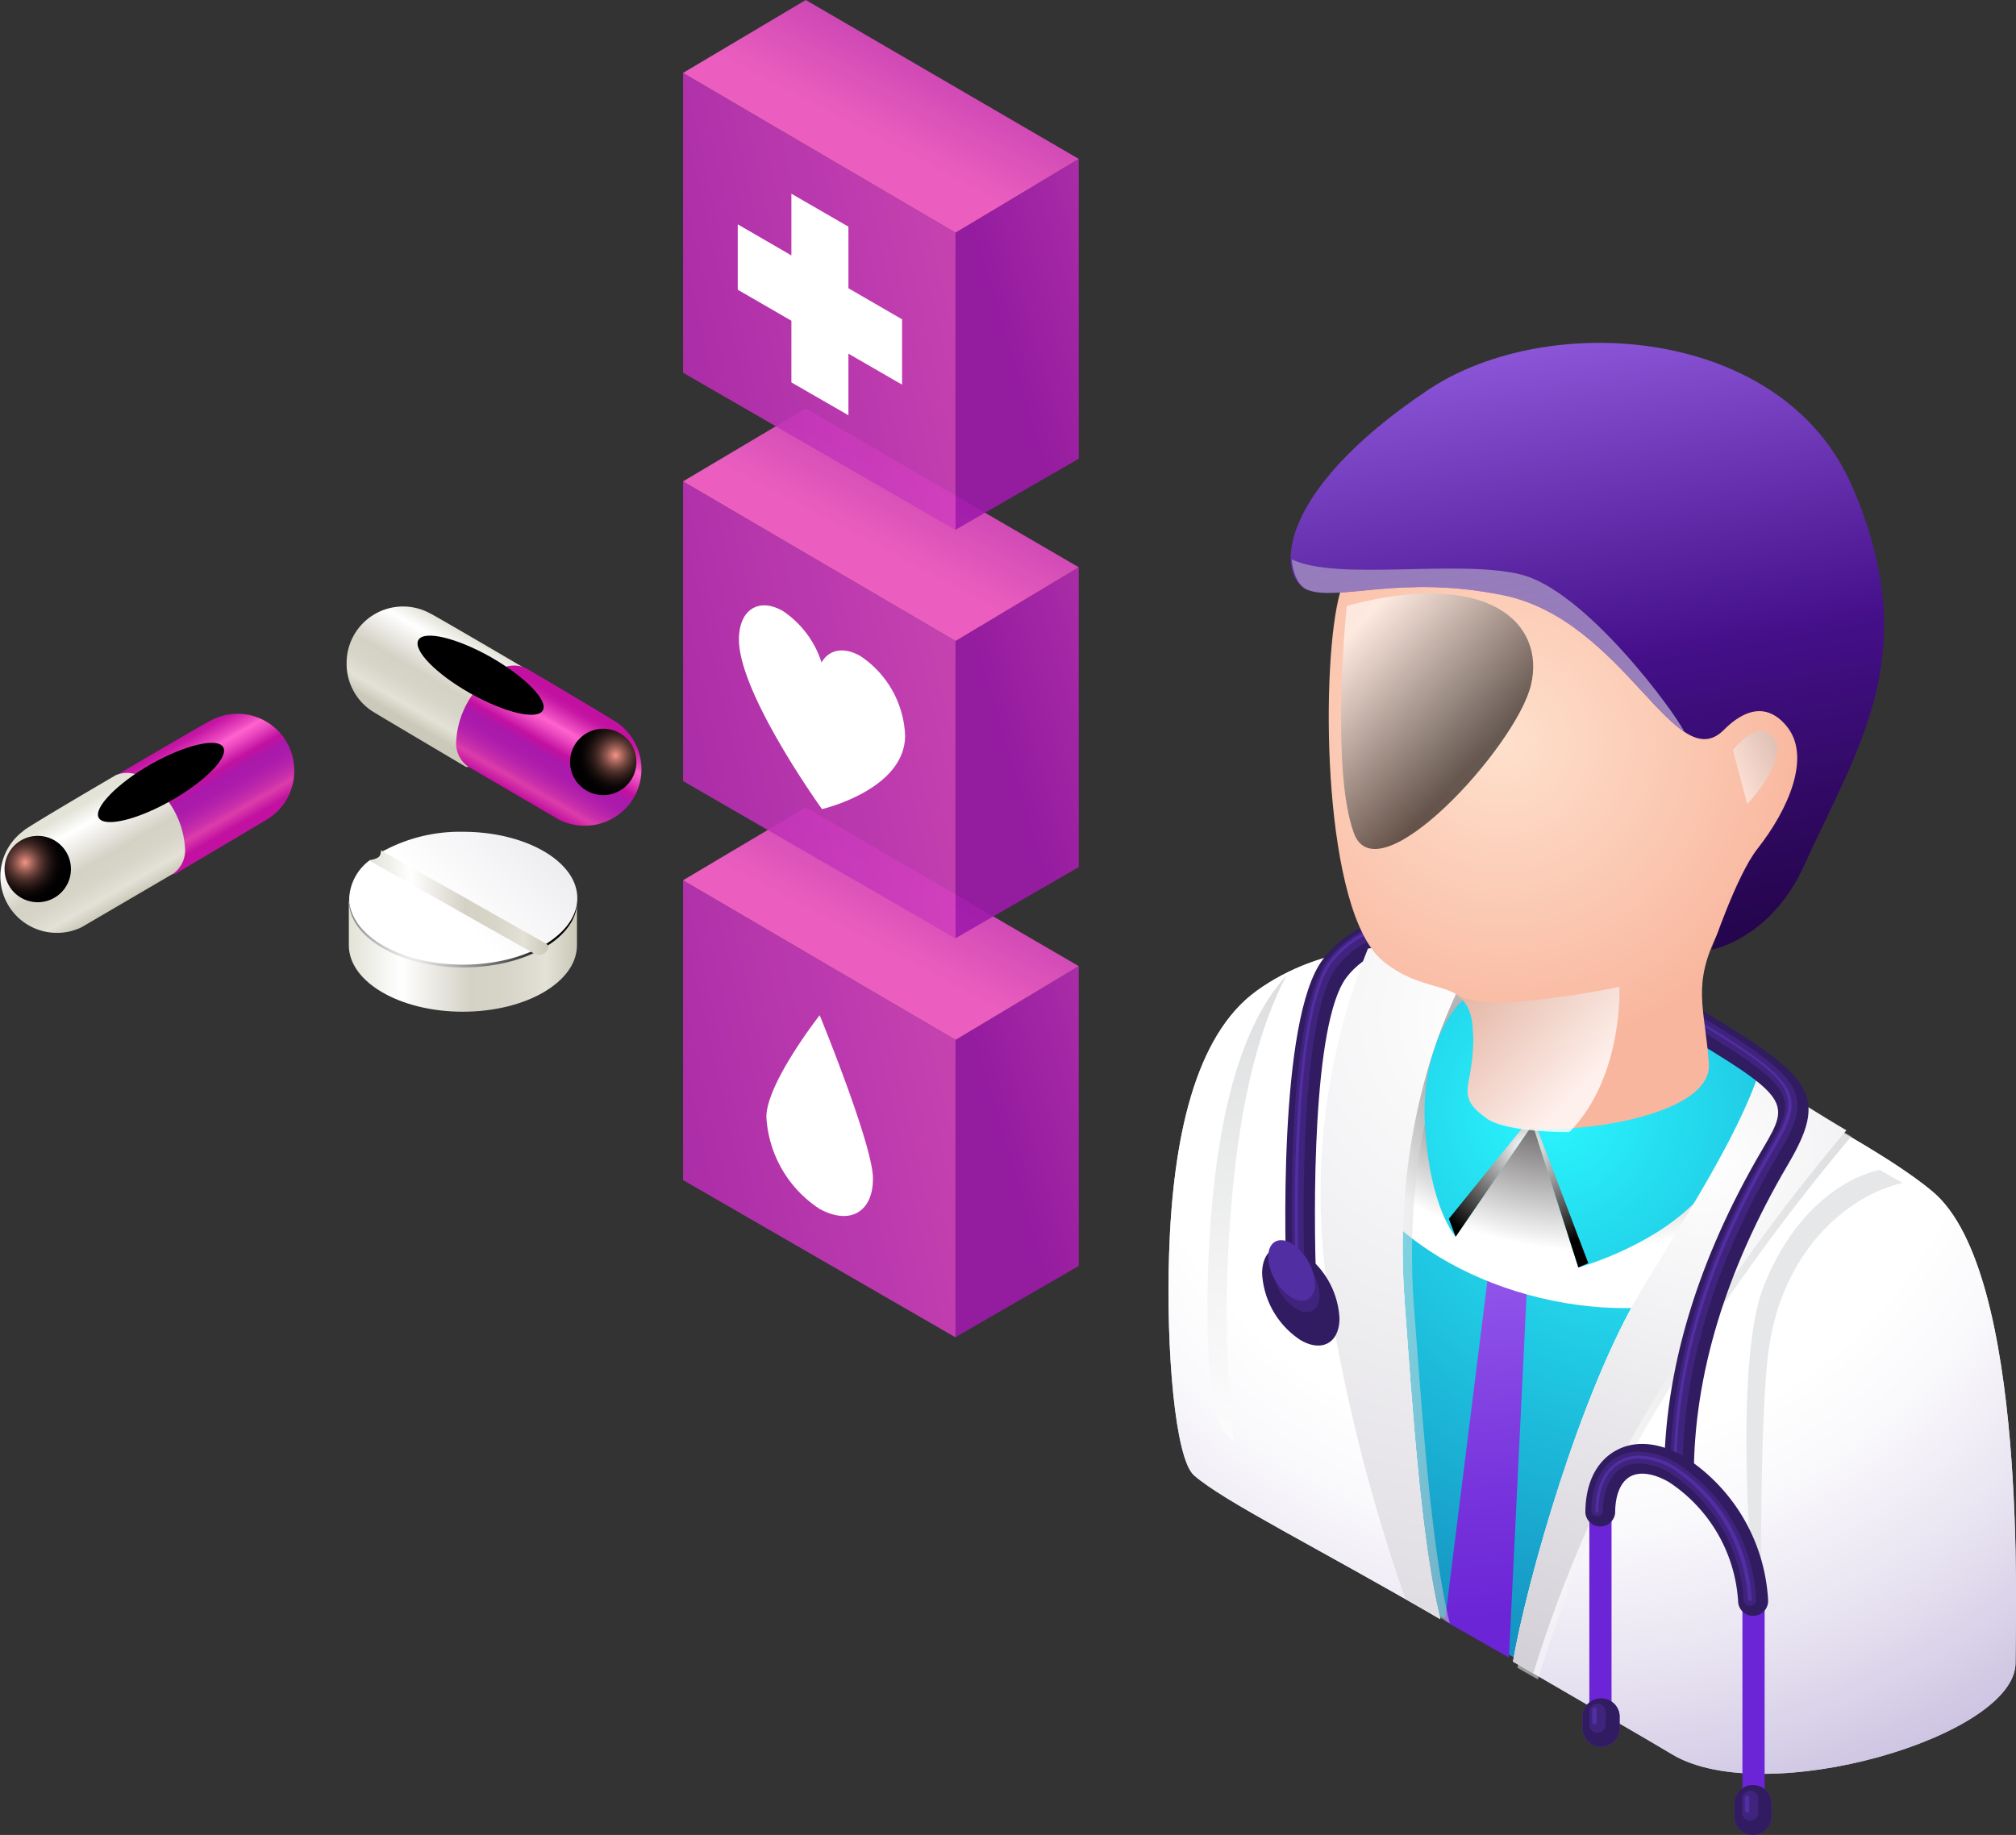 <svg xmlns="http://www.w3.org/2000/svg" xmlns:xlink="http://www.w3.org/1999/xlink" viewBox="0 0 172.51 157.05"><rect x="0" y="0" width="172.51" height="157.05" fill="#333333" stroke="none"/><defs><style>.cls-1{isolation:isolate;}.cls-2{fill:url(#New_Gradient_Swatch_copy_3);}.cls-3{fill:url(#New_Gradient_Swatch_copy_13);}.cls-11,.cls-15,.cls-25,.cls-27,.cls-28,.cls-4,.cls-5,.cls-9{mix-blend-mode:multiply;}.cls-4{fill:url(#radial-gradient);}.cls-11,.cls-15,.cls-27,.cls-28,.cls-5{opacity:0.5;}.cls-5{fill:url(#linear-gradient);}.cls-6{fill:url(#radial-gradient-2);}.cls-7{fill:url(#radial-gradient-3);}.cls-8{fill:#e6e7e8;}.cls-10{fill:url(#radial-gradient-4);}.cls-11{fill:url(#linear-gradient-2);}.cls-12{fill:url(#radial-gradient-5);}.cls-13{fill:url(#radial-gradient-6);}.cls-14{fill:url(#New_Gradient_Swatch_copy_3-2);}.cls-15{fill:url(#linear-gradient-3);}.cls-16{fill:url(#radial-gradient-7);}.cls-17{fill:#311b61;}.cls-18{fill:#3f237d;}.cls-19{fill:#522ea3;}.cls-20{fill:url(#radial-gradient-8);}.cls-21{fill:#6b24d6;}.cls-22,.cls-26,.cls-33{mix-blend-mode:screen;}.cls-22{fill:url(#White_Black_Radial);}.cls-23{fill:url(#New_Gradient_Swatch_copy_29);}.cls-24{fill:url(#linear-gradient-4);}.cls-25{opacity:0.8;fill:url(#linear-gradient-5);}.cls-26{opacity:0.6;fill:url(#linear-gradient-6);}.cls-27{fill:url(#linear-gradient-7);}.cls-28{fill:url(#linear-gradient-8);}.cls-29{fill:url(#linear-gradient-9);}.cls-30{fill:url(#linear-gradient-10);}.cls-31,.cls-38,.cls-39,.cls-42,.cls-43{mix-blend-mode:color-dodge;}.cls-31{fill:url(#radial-gradient-9);}.cls-32{fill:url(#linear-gradient-11);}.cls-33{fill:url(#White_Black_Radial-2);}.cls-34{fill:url(#linear-gradient-12);}.cls-35{fill:url(#linear-gradient-13);}.cls-36{fill:url(#linear-gradient-14);}.cls-37{fill:url(#linear-gradient-15);}.cls-38{fill:url(#radial-gradient-10);}.cls-39{fill:url(#radial-gradient-11);}.cls-40{fill:url(#linear-gradient-16);}.cls-41{fill:url(#linear-gradient-17);}.cls-42{fill:url(#radial-gradient-12);}.cls-43{fill:url(#radial-gradient-13);}.cls-44{opacity:0.9;}.cls-45{fill:url(#linear-gradient-18);}.cls-46{fill:url(#linear-gradient-19);}.cls-47{fill:url(#linear-gradient-20);}.cls-48{fill:#fff;}.cls-49{fill:url(#linear-gradient-21);}.cls-50{fill:url(#linear-gradient-22);}.cls-51{fill:url(#linear-gradient-23);}.cls-52{fill:url(#linear-gradient-24);}.cls-53{fill:url(#linear-gradient-25);}.cls-54{fill:url(#linear-gradient-26);}</style><radialGradient id="New_Gradient_Swatch_copy_3" cx="139.73" cy="96.04" r="49.2" gradientUnits="userSpaceOnUse"><stop offset="0" stop-color="#2af6ff"/><stop offset="1" stop-color="#138bbd"/></radialGradient><linearGradient id="New_Gradient_Swatch_copy_13" x1="131.3" y1="140.6" x2="128.16" y2="95.71" gradientUnits="userSpaceOnUse"><stop offset="0.04" stop-color="#6b24d6"/><stop offset="0.29" stop-color="#7733dc"/><stop offset="0.79" stop-color="#975ced"/><stop offset="1" stop-color="#a56ef4"/></linearGradient><radialGradient id="radial-gradient" cx="258.94" cy="-939.47" r="17.91" gradientTransform="matrix(1.15, 0.28, -0.18, 0.76, -335.04, 734.02)" gradientUnits="userSpaceOnUse"><stop offset="0.19" stop-color="#5f5c5d"/><stop offset="1" stop-color="#fff"/></radialGradient><linearGradient id="linear-gradient" x1="113.83" y1="110.18" x2="126.84" y2="110.18" gradientUnits="userSpaceOnUse"><stop offset="0" stop-color="#fff"/><stop offset="1" stop-color="#bcbec0"/></linearGradient><radialGradient id="radial-gradient-2" cx="130.64" cy="99.82" r="37.4" gradientUnits="userSpaceOnUse"><stop offset="0" stop-color="#fff"/><stop offset="0.73" stop-color="#d4d1d8"/><stop offset="0.98" stop-color="#c2c0cc"/></radialGradient><radialGradient id="radial-gradient-3" cx="147.48" cy="109.39" r="43.96" xlink:href="#radial-gradient-2"/><radialGradient id="radial-gradient-4" cx="133.17" cy="87.21" r="97.05" gradientUnits="userSpaceOnUse"><stop offset="0.38" stop-color="#fff"/><stop offset="0.46" stop-color="#f9f8fb"/><stop offset="0.58" stop-color="#e8e3f1"/><stop offset="0.73" stop-color="#cbc2e1"/><stop offset="0.89" stop-color="#a593ca"/><stop offset="1" stop-color="#8770b8"/></radialGradient><linearGradient id="linear-gradient-2" x1="106.21" y1="122.62" x2="106.97" y2="84.17" xlink:href="#linear-gradient"/><radialGradient id="radial-gradient-5" cx="133.17" cy="87.21" r="97.04" xlink:href="#radial-gradient-4"/><radialGradient id="radial-gradient-6" cx="133.17" cy="87.18" r="97.09" gradientUnits="userSpaceOnUse"><stop offset="0.38" stop-color="#fff"/><stop offset="0.47" stop-color="#f4f2f9"/><stop offset="0.63" stop-color="#d8d0e8"/><stop offset="0.85" stop-color="#a9c"/><stop offset="1" stop-color="#8770b8"/></radialGradient><radialGradient id="New_Gradient_Swatch_copy_3-2" cx="132.85" cy="95.06" r="44.62" xlink:href="#New_Gradient_Swatch_copy_3"/><linearGradient id="linear-gradient-3" x1="129.83" y1="118.23" x2="158.37" y2="118.23" xlink:href="#linear-gradient"/><radialGradient id="radial-gradient-7" cx="145.53" cy="99.51" r="60.79" xlink:href="#radial-gradient-2"/><radialGradient id="radial-gradient-8" cx="128.2" cy="87.22" r="96.69" xlink:href="#radial-gradient-2"/><radialGradient id="White_Black_Radial" cx="130.5" cy="98.19" r="9" gradientUnits="userSpaceOnUse"><stop offset="0" stop-color="#fff"/><stop offset="1"/></radialGradient><radialGradient id="New_Gradient_Swatch_copy_29" cx="128.57" cy="63.45" r="26.8" gradientUnits="userSpaceOnUse"><stop offset="0.03" stop-color="#fedfcb"/><stop offset="1" stop-color="#f9b69e"/></radialGradient><linearGradient id="linear-gradient-4" x1="141.83" y1="84" x2="130.57" y2="19.79" gradientUnits="userSpaceOnUse"><stop offset="0.04" stop-color="#25054d"/><stop offset="0.16" stop-color="#2d085c"/><stop offset="0.4" stop-color="#420f85"/><stop offset="0.43" stop-color="#45108a"/><stop offset="1" stop-color="#a56ef4"/></linearGradient><linearGradient id="linear-gradient-5" x1="135.63" y1="92.86" x2="125.42" y2="82.79" gradientUnits="userSpaceOnUse"><stop offset="0" stop-color="#fff"/><stop offset="1" stop-color="#dbac9b"/></linearGradient><linearGradient id="linear-gradient-6" x1="114.91" y1="54.98" x2="125.94" y2="65.43" xlink:href="#White_Black_Radial"/><linearGradient id="linear-gradient-7" x1="148.45" y1="66.39" x2="152.96" y2="64.26" xlink:href="#linear-gradient"/><linearGradient id="linear-gradient-8" x1="129.19" y1="65.96" x2="124.89" y2="41.46" xlink:href="#linear-gradient"/><linearGradient id="linear-gradient-9" x1="29.85" y1="80.2" x2="29.86" y2="80.2" gradientUnits="userSpaceOnUse"><stop offset="0" stop-color="#ffbb96"/><stop offset="0.23" stop-color="#fffbc9"/><stop offset="0.54" stop-color="#f9b673"/><stop offset="0.64" stop-color="#f9b876"/><stop offset="0.72" stop-color="#fabe81"/><stop offset="0.81" stop-color="#fcc993"/><stop offset="0.86" stop-color="#fed2a3"/><stop offset="0.97" stop-color="#ffc28c"/></linearGradient><linearGradient id="linear-gradient-10" x1="49.37" y1="80.2" x2="49.37" y2="80.2" xlink:href="#linear-gradient-9"/><radialGradient id="radial-gradient-9" cx="15061.23" cy="-9805.1" r="13.85" gradientTransform="matrix(0.05, -0.14, 0.29, 0.1, 2116.94, 3177.79)" gradientUnits="userSpaceOnUse"><stop offset="0" stop-color="#f49587"/><stop offset="0.12" stop-color="#bd7368"/><stop offset="0.24" stop-color="#8b554d"/><stop offset="0.36" stop-color="#603b35"/><stop offset="0.48" stop-color="#3e2622"/><stop offset="0.61" stop-color="#231513"/><stop offset="0.74" stop-color="#0f0908"/><stop offset="0.86" stop-color="#040202"/><stop offset="1"/></radialGradient><linearGradient id="linear-gradient-11" x1="29.95" y1="81.87" x2="49.16" y2="81.87" gradientUnits="userSpaceOnUse"><stop offset="0" stop-color="#e3e3d8"/><stop offset="0.23" stop-color="#fff"/><stop offset="0.54" stop-color="#d4d1c5"/><stop offset="0.7" stop-color="#d7d4c8"/><stop offset="0.83" stop-color="#e0ded3"/><stop offset="0.87" stop-color="#e3e2d7"/><stop offset="1" stop-color="#cccaba"/><stop offset="1" stop-color="#cbc9b9"/></linearGradient><radialGradient id="White_Black_Radial-2" cx="35.42" cy="81.05" r="12.27" xlink:href="#White_Black_Radial"/><linearGradient id="linear-gradient-12" x1="57.65" y1="58.73" x2="38.56" y2="77.94" gradientUnits="userSpaceOnUse"><stop offset="0.04" stop-color="#d4d1d8"/><stop offset="0.42" stop-color="#e2e0e5"/><stop offset="1" stop-color="#fff"/></linearGradient><linearGradient id="linear-gradient-13" x1="31.7" y1="77.22" x2="46.75" y2="77.22" xlink:href="#linear-gradient-11"/><linearGradient id="linear-gradient-14" x1="15.54" y1="63.07" x2="20.02" y2="70.82" gradientUnits="userSpaceOnUse"><stop offset="0" stop-color="#c211a1"/><stop offset="0.05" stop-color="#c718a5"/><stop offset="0.11" stop-color="#d72db0"/><stop offset="0.2" stop-color="#ef4ec2"/><stop offset="0.24" stop-color="#ff63ce"/><stop offset="0.32" stop-color="#eb48bf"/><stop offset="0.45" stop-color="#c211a1"/><stop offset="0.54" stop-color="#a919ab"/><stop offset="0.64" stop-color="#ac1bab"/><stop offset="0.73" stop-color="#b723ab"/><stop offset="0.82" stop-color="#c92faa"/><stop offset="0.88" stop-color="#dc3daa"/><stop offset="0.95" stop-color="#cd24a5"/><stop offset="1" stop-color="#c211a1"/></linearGradient><linearGradient id="linear-gradient-15" x1="5.6" y1="69.67" x2="10.12" y2="77.49" gradientUnits="userSpaceOnUse"><stop offset="0" stop-color="#e3e3d8"/><stop offset="0.18" stop-color="#fff"/><stop offset="0.54" stop-color="#d4d1c5"/><stop offset="0.7" stop-color="#d7d4c8"/><stop offset="0.83" stop-color="#e0ded3"/><stop offset="0.87" stop-color="#e3e2d7"/><stop offset="1" stop-color="#cccaba"/><stop offset="1" stop-color="#cbc9b9"/></linearGradient><radialGradient id="radial-gradient-10" cx="44093.07" cy="897.31" r="20.2" gradientTransform="matrix(-0.04, -0.08, 0.26, -0.15, 1695.29, 3591.42)" xlink:href="#radial-gradient-9"/><radialGradient id="radial-gradient-11" cx="2.15" cy="73.82" r="3.48" gradientTransform="matrix(1, 0, 0, 1, 0, 0)" xlink:href="#radial-gradient-9"/><linearGradient id="linear-gradient-16" x1="4145.37" y1="53.9" x2="4149.84" y2="61.65" gradientTransform="matrix(-1, 0, 0, 1, 4184.67, 0)" xlink:href="#linear-gradient-15"/><linearGradient id="linear-gradient-17" x1="4135.43" y1="60.5" x2="4139.94" y2="68.32" gradientTransform="matrix(-1, 0, 0, 1, 4184.67, 0)" xlink:href="#linear-gradient-14"/><radialGradient id="radial-gradient-12" cx="21181.92" cy="12783.47" r="20.2" gradientTransform="matrix(0.04, -0.08, -0.26, -0.15, 2489.38, 3591.42)" xlink:href="#radial-gradient-9"/><radialGradient id="radial-gradient-13" cx="4131.98" cy="64.64" r="3.48" gradientTransform="matrix(-1, 0, 0, 1, 4184.67, 0)" xlink:href="#radial-gradient-9"/><linearGradient id="linear-gradient-18" x1="84.33" y1="99.38" x2="119.72" y2="88.79" gradientUnits="userSpaceOnUse"><stop offset="0.04" stop-color="#9f19ab"/><stop offset="0.24" stop-color="#ae25b1"/><stop offset="0.65" stop-color="#d744bf"/><stop offset="1" stop-color="#ff63ce"/></linearGradient><linearGradient id="linear-gradient-19" x1="30.43" y1="103.79" x2="111.5" y2="85.62" xlink:href="#linear-gradient-18"/><linearGradient id="linear-gradient-20" x1="87.16" y1="56.57" x2="74.47" y2="80.76" xlink:href="#linear-gradient-18"/><linearGradient id="linear-gradient-21" x1="84.33" y1="65.24" x2="119.72" y2="54.65" xlink:href="#linear-gradient-18"/><linearGradient id="linear-gradient-22" x1="30.43" y1="69.65" x2="111.5" y2="51.48" xlink:href="#linear-gradient-18"/><linearGradient id="linear-gradient-23" x1="87.16" y1="22.43" x2="74.47" y2="46.62" xlink:href="#linear-gradient-18"/><linearGradient id="linear-gradient-24" x1="84.33" y1="30.29" x2="119.72" y2="19.69" xlink:href="#linear-gradient-18"/><linearGradient id="linear-gradient-25" x1="30.43" y1="34.69" x2="111.5" y2="16.52" xlink:href="#linear-gradient-18"/><linearGradient id="linear-gradient-26" x1="87.16" y1="-12.53" x2="74.47" y2="11.66" xlink:href="#linear-gradient-18"/></defs><g class="cls-1"><g id="_1" data-name=" 1"><path class="cls-2" d="M138.73,86.22c-10.57-6.14-22-5.69-30.27-1s-9.25,38.82-5.38,41.48,34.78,19.7,40,22.82c6.06,3.61,28.76-.92,28.76-7.22,0-3.76,1-33.49-7.22-40.37C159.62,97.73,149.37,92.4,138.73,86.22Z"/><polygon class="cls-3" points="130.57 95.84 125.76 102.04 127.39 108.73 123.64 138.74 129.12 141.87 130.66 110.19 136.28 104.08 134.33 96.33 130.57 95.84"/><path class="cls-4" d="M155.61,102.47c-1.81,7.49-12.47,11.34-23.83,8.61s-19.1-11-17.3-18.51S127,81.23,138.3,84,157.41,95,155.61,102.47Z"/><path class="cls-5" d="M121,111.91c-1.18-16.07,4.08-25.77,5.8-30a29.92,29.92,0,0,0-8.94-.35,56.16,56.16,0,0,0-3.55,28.59,149.22,149.22,0,0,0,6.75,27.06l3,1.72C122.44,132.43,121.68,120.72,121,111.91Z"/><path class="cls-6" d="M120.2,111.53c-1.21-16.62,3.85-24.83,5.37-28.78,2.72.08,0-1.39,2.8-.7-8.08-2-15.48-1.1-20.82,2.74s-7.2,12.79-7.51,22.48c-.27,8.25.51,17.57,2.13,19,2.5,2.21,10.68,6.26,21.07,12.31C121.61,132.06,120.85,120.34,120.2,111.53Z"/><path class="cls-7" d="M165.39,102c-3.93-3.31-11.85-7.36-19.9-11.91,2.47,1.4,2.57,2.41,4.8,3.71-1.76,5.55-5.37,9.22-9.82,16.61-5.23,8.68-9.83,25-11,31.8,6.36,3.7,11.77,6.83,13.63,7.95,7.91,4.73,29.37-1.53,29.37-7.83C172.46,138.57,173.57,108.89,165.39,102Z"/><path class="cls-8" d="M129.38,142.17l-4.79-2.79Z"/><g class="cls-9"><path class="cls-10" d="M120.2,111.53c-1.21-16.62,3.85-24.83,5.37-28.78,2.72.08,0-1.39,2.8-.7-8.08-2-15.48-1.1-20.82,2.74s-7.2,12.79-7.51,22.48c-.27,8.25.51,17.57,2.13,19,2.5,2.21,10.68,6.26,21.07,12.31C121.61,132.06,120.85,120.34,120.2,111.53Z"/><path class="cls-11" d="M105.26,104.61c.54-8,1.93-15.63,4.83-21.13-3.94,4.28-5.73,11.92-6.42,20.16s-.38,17.57,1.16,19.08c.2.2.46.42.74.65A101.43,101.43,0,0,1,105.26,104.61Z"/><path class="cls-12" d="M165.39,102c-3.93-3.31-11.85-7.36-19.9-11.91,2.47,1.4,2.57,2.41,4.8,3.71-1.76,5.55-5.37,9.22-9.82,16.61-5.23,8.68-9.83,25-11,31.8,6.36,3.7,11.77,6.83,13.63,7.95,7.91,4.73,29.37-1.53,29.37-7.83C172.46,138.57,173.57,108.89,165.39,102Z"/><path class="cls-13" d="M129.38,142.17l-4.79-2.79Z"/></g><path class="cls-14" d="M127.09,84.37c-3,1-5.5,5.88-5.16,11.86.4,7.19,2.63,9.62,2.63,9.62l6.59-9.62,3.91,12.25s6-1.63,9.86-5.46,7.3-7.5,5.27-10.73C147.76,88.42,131,83.08,127.09,84.37Z"/><path class="cls-15" d="M150.78,92.71c-1.9,5.28-5.66,11.15-9.93,18.23-5.23,8.68-9.83,25-11,31.8l1.75,1a109.82,109.82,0,0,1,9-21.15,179,179,0,0,1,17.83-25.34C156.18,96,153.31,94.11,150.78,92.71Z"/><path class="cls-16" d="M150.4,92.17c-1.9,5.29-5.66,11.16-9.93,18.24-5.23,8.68-9.83,25-11,31.8l1.74,1a110.11,110.11,0,0,1,9-21.16A177.37,177.37,0,0,1,158,96.74C155.8,95.46,152.93,93.58,150.4,92.17Z"/><path class="cls-17" d="M144.94,126.32H142.4c0-9,2.83-18.46,8.41-27.95,2.57-4.38,2.57-4.38-10.16-11.89l-.53-.31c-13.63-8-21.93-6.39-24.89-2.53s-2.84,20.21-2.6,26.26l-2.54.1c-.09-2.32-.8-22.79,3.12-27.9,3.77-4.92,13.16-7,28.21,1.88l.52.31c12.93,7.63,14.92,8.8,11.06,15.37C147.65,108.76,144.94,117.73,144.94,126.32Z"/><path class="cls-18" d="M142.94,125.15c.16-8.68,2.95-17.7,8.3-26.8,3-5,2.46-5.33-10.43-12.94l-.53-.31c-6.47-3.82-12.44-5.84-17.28-5.84-3.81,0-6.86,1.24-8.6,3.51-3.21,4.19-2.89,22.06-2.78,26l-1,0c-.29-8.44,0-22.78,3-26.64,2-2.54,5.28-3.94,9.37-3.94,5.09,0,11.09,2,17.84,6l.53.31c13.26,7.83,14.18,8.56,10.79,14.34-5.26,8.94-8,17.78-8.16,26.28Z"/><path class="cls-19" d="M143.23,124.61c.22-8.5,3-17.32,8.23-26.22,3.16-5.37,2.38-5.83-10.56-13.47l-.53-.31c-6.53-3.85-12.57-5.89-17.48-5.89-3.93,0-7.09,1.3-8.9,3.66-3.15,4.1-3,20.35-2.87,25.85h-.26c-.25-8.11.09-22.32,2.93-26,1.87-2.44,5.09-3.78,9.07-3.78,5,0,11,2,17.64,6l.53.31c13.42,7.92,13.82,8.44,10.65,13.81-5.21,8.87-8,17.65-8.2,26.1Z"/><path class="cls-20" d="M120.2,111.53c-1.17-16.07,4.08-25.77,5.8-30a29.91,29.91,0,0,0-8.94-.35,56.3,56.3,0,0,0-3.54,28.59,149.08,149.08,0,0,0,6.74,27.06l3,1.72C121.61,132.06,120.85,120.34,120.2,111.53Z"/><path class="cls-17" d="M108,109c0-2.1,1.48-2.94,3.31-1.88a7.26,7.26,0,0,1,3.31,5.7c0,2.1-1.48,2.94-3.31,1.89A7.29,7.29,0,0,1,108,109Z"/><path class="cls-8" d="M162.81,101.24c-4.71,1.07-10.59,5.93-11.55,15-.89,8.36-.46,28.42-.46,28.42s-3.15-26.38.15-34.65c3.55-8.87,9.88-9.88,9.88-9.88Z"/><path class="cls-21" d="M151,155.46h-1.9V137A13.36,13.36,0,0,0,143,126.58c-1.44-.83-2.75-1-3.68-.46s-1.42,1.72-1.42,3.36v18.44H136V129.48c0-2.35.85-4.13,2.38-5s3.52-.73,5.58.46A15.24,15.24,0,0,1,151,137Z"/><path class="cls-21" d="M137,149.5a1.58,1.58,0,0,1-1.58-1.58v-1.1a1.59,1.59,0,0,1,3.17,0v1.1A1.59,1.59,0,0,1,137,149.5Z"/><path class="cls-21" d="M150,157.05a1.59,1.59,0,0,1-1.59-1.59v-1.09a1.59,1.59,0,1,1,3.18,0v1.09A1.59,1.59,0,0,1,150,157.05Z"/><path class="cls-17" d="M150,138.29a1.27,1.27,0,0,1-1.27-1.27,13.19,13.19,0,0,0-5.9-10.16c-1.32-.77-2.55-.94-3.36-.47s-1.26,1.59-1.26,3.09a1.28,1.28,0,0,1-2.55,0c0-2.47.9-4.34,2.54-5.29s3.74-.78,5.9.47A15.58,15.58,0,0,1,151.3,137,1.27,1.27,0,0,1,150,138.29Z"/><path class="cls-18" d="M149.71,137.43a.51.51,0,0,1-.51-.51,14,14,0,0,0-6.28-10.83,5.49,5.49,0,0,0-2.67-.83,2.87,2.87,0,0,0-1.45.37c-1,.6-1.64,2-1.64,3.74a.51.51,0,0,1-1,0c0-2.18.76-3.82,2.15-4.62a3.82,3.82,0,0,1,2-.51,6.46,6.46,0,0,1,3.18,1,14.75,14.75,0,0,1,6.79,11.71A.51.51,0,0,1,149.71,137.43Z"/><path class="cls-19" d="M149.71,137a.12.12,0,0,1-.13-.12,14.49,14.49,0,0,0-6.46-11.16,6,6,0,0,0-2.87-.88,3.2,3.2,0,0,0-1.64.42c-1.17.67-1.83,2.16-1.83,4.08a.13.13,0,0,1-.26,0c0-2,.7-3.57,2-4.3a3.54,3.54,0,0,1,1.77-.46,6,6,0,0,1,3,.92,14.34,14.34,0,0,1,6.6,11.38A.12.12,0,0,1,149.71,137Z"/><path class="cls-17" d="M137,149.5a1.58,1.58,0,0,1-1.58-1.58v-1.1a1.59,1.59,0,0,1,3.17,0v1.1A1.59,1.59,0,0,1,137,149.5Z"/><path class="cls-18" d="M136.7,148.3a.7.7,0,0,1-.7-.7v-1.09a.7.7,0,1,1,1.4,0v1.09A.7.7,0,0,1,136.7,148.3Z"/><path class="cls-19" d="M136.44,147.6a.18.18,0,0,1-.19-.19v-1.09a.19.19,0,0,1,.19-.19.2.2,0,0,1,.19.19v1.09A.19.19,0,0,1,136.44,147.6Z"/><path class="cls-17" d="M150,157.05a1.59,1.59,0,0,1-1.59-1.59v-1.09a1.59,1.59,0,1,1,3.18,0v1.09A1.59,1.59,0,0,1,150,157.05Z"/><path class="cls-18" d="M149.77,155.84a.7.7,0,0,1-.7-.7v-1.09a.7.7,0,1,1,1.39,0v1.09A.69.69,0,0,1,149.77,155.84Z"/><path class="cls-19" d="M149.5,155.14a.18.18,0,0,1-.19-.18v-1.1a.19.19,0,0,1,.38,0V155A.18.18,0,0,1,149.5,155.14Z"/><path class="cls-18" d="M112.92,110.88c0,1.27-.91,1.79-2,1.15a4.44,4.44,0,0,1-2-3.48c0-1.28.9-1.8,2-1.15A4.45,4.45,0,0,1,112.92,110.88Z"/><path class="cls-19" d="M112.52,109.9c0,1.28-.9,1.8-2,1.15a4.42,4.42,0,0,1-2-3.47c0-1.28.9-1.8,2-1.16A4.47,4.47,0,0,1,112.52,109.9Z"/><polygon class="cls-22" points="135.06 108.48 131.15 96.23 124.56 105.85 123.98 104.31 131.12 95.49 135.91 108.11 135.06 108.48"/><path class="cls-23" d="M114.51,51.35C113,58,113.26,77.94,118.28,82.2c4,3.36,7.53,1.14,7.77,6s-1.81,5.35,1.18,7.5,19.41.56,19-4.68c-.37-4.92-1.47-6.68.81-11.25s8.89-11.9,7.91-18.43S120,27.78,114.51,51.35Z"/><path class="cls-24" d="M111.9,50.49c-2.63-1-3-8.23,10.32-17.13,10.24-6.84,30.33-5.48,36.27,8.27,6.19,14.3.55,22.18-4.14,32.51-2.83,6.23-7.88,7.14-7.88,7.14s2.1-6.33,3.92-8.64c2.66-3.38,4.59-7.85,2.54-10.43-1.14-1.44-2.94-2.22-5.43.27-4.14,4.14-8.48-9.41-18.88-11.54C119.85,49.15,114.53,51.5,111.9,50.49Z"/><path class="cls-25" d="M128.9,85.81a12.39,12.39,0,0,1-4.25-.57c.81.49,1.32,1.33,1.4,3,.25,4.89-1.81,5.35,1.18,7.5,1,.74,3.87,1.16,7.06,1.15,4.64-4.69,4.28-12.43,4.28-12.43A75.73,75.73,0,0,1,128.9,85.81Z"/><path class="cls-26" d="M115.24,51.85s-1.42,13.88.61,19.45S129.73,63.91,131,58.64,127.4,48.61,115.24,51.85Z"/><path class="cls-27" d="M149.51,68.82s3.57-3.72,2.28-5.62-3.5,1-3.5,1Z"/><path class="cls-28" d="M130.06,49.15c-5.43-1.29-15.64.61-19.53-1.28.13,1.4.65,2.35,1.37,2.62,2.63,1,7.95-1.34,16.72.45,7.68,1.57,12.06,9.37,15.49,11.67C143.39,61.06,135.66,50.47,130.06,49.15Z"/><g class="cls-9"><path class="cls-29" d="M29.85,79.85v.7s0-.68,0-.7Z"/><path class="cls-30" d="M49.37,80.55v-.7h0Z"/></g><path class="cls-31" d="M34.92,80.15c2.2.75,3.67,2.23,3.3,3.32s-2.44,1.36-4.64.61-3.67-2.23-3.3-3.32S32.73,79.4,34.92,80.15Z"/><path class="cls-32" d="M49.37,77.15H29.85v3.69h0s0,0,0,.07c0,3.14,4.37,5.68,9.76,5.68s9.76-2.54,9.76-5.68v-.07h0Z"/><path class="cls-33" d="M39.61,82.41c-5.27,0-9.56-2.44-9.74-5.49,0,.07,0,.13,0,.2,0,3.13,4.37,5.68,9.76,5.68s9.76-2.55,9.76-5.68a1.36,1.36,0,0,0,0-.2C49.17,80,44.89,82.41,39.61,82.41Z"/><path class="cls-34" d="M39.61,71.19a13.79,13.79,0,0,0-7,1.75.67.67,0,0,1-.19.41,1.6,1.6,0,0,1-.76.26,4.31,4.31,0,0,0-1.78,3.26c0,3.14,4.37,5.69,9.76,5.69s9.76-2.55,9.76-5.69S45,71.19,39.61,71.19Z"/><path class="cls-35" d="M32.6,72.77l14.14,8a.36.36,0,0,1,.15.44h0a.79.79,0,0,1-1,.47l-.26-.11-14-7.9a1.68,1.68,0,0,0,.77-.27A.87.87,0,0,0,32.6,72.77Z"/><path class="cls-36" d="M25.18,65.92a4.85,4.85,0,0,0-7.11-4.27c-.1,0-8,4.63-8,4.64-.61.36.39.37.39,1.45a7.61,7.61,0,0,0,3.46,6c.94.55.54,1.34,1.17,1,0,0,7.78-4.61,7.86-4.67A4.84,4.84,0,0,0,25.18,65.92Z"/><path class="cls-37" d="M12.31,66.62a2.46,2.46,0,0,0-2.41-.27S1.94,71,2,71.12a4.83,4.83,0,0,0,2.87,8.72A4.76,4.76,0,0,0,7,79.35s7.81-4.57,7.83-4.58a2.44,2.44,0,0,0,1-2.19A7.61,7.61,0,0,0,12.31,66.62Z"/><path class="cls-38" d="M12.9,65.41c2.94-1.66,5.71-2.31,6.2-1.46s-1.51,2.9-4.45,4.57S8.93,70.83,8.45,70,10,67.07,12.9,65.41Z"/><path class="cls-39" d="M6.07,74.38a2.84,2.84,0,1,1-2.84-2.84A2.84,2.84,0,0,1,6.07,74.38Z"/><path class="cls-40" d="M29.66,56.75a4.83,4.83,0,0,1,7.11-4.27c.1,0,8,4.63,8,4.64.62.36-.38.37-.38,1.45a7.61,7.61,0,0,1-3.46,6c-1,.55-.55,1.34-1.17,1,0,0-7.79-4.61-7.86-4.67A4.84,4.84,0,0,1,29.66,56.75Z"/><path class="cls-41" d="M42.53,57.45A2.45,2.45,0,0,1,45,57.18s7.95,4.69,7.93,4.76A4.84,4.84,0,0,1,50,70.67a4.81,4.81,0,0,1-2.14-.5s-7.8-4.56-7.82-4.57a2.44,2.44,0,0,1-1-2.2A7.61,7.61,0,0,1,42.53,57.45Z"/><path class="cls-42" d="M42,56.24c-2.94-1.66-5.72-2.32-6.2-1.46s1.5,2.9,4.44,4.56,5.72,2.32,6.21,1.46S44.89,57.9,42,56.24Z"/><path class="cls-43" d="M48.78,65.21a2.84,2.84,0,1,0,2.84-2.84A2.84,2.84,0,0,0,48.78,65.21Z"/><g class="cls-44"><polygon class="cls-45" points="81.73 89 81.73 114.46 92.31 108.35 92.31 82.69 81.73 89"/><polygon class="cls-46" points="81.76 89 81.76 114.46 58.45 101 58.45 75.34 81.76 89"/><polygon class="cls-47" points="58.45 75.34 81.76 89 92.31 82.69 68.95 69.1 58.45 75.34"/></g><path class="cls-48" d="M74.7,100.87c0,2.89-2,4-4.56,2.6a10.06,10.06,0,0,1-4.56-7.87c0-2.89,4.56-8.71,4.56-8.71S74.7,98,74.7,100.87Z"/><g class="cls-44"><polygon class="cls-49" points="81.73 54.86 81.73 80.32 92.31 74.21 92.31 48.55 81.73 54.86"/><polygon class="cls-50" points="81.76 54.86 81.76 80.32 58.45 66.85 58.45 41.2 81.76 54.86"/><polygon class="cls-51" points="58.45 41.2 81.76 54.86 92.31 48.55 68.95 34.96 58.45 41.2"/></g><path class="cls-48" d="M73.64,56.16c-1.45-.84-2.71-.56-3.34.54A8.35,8.35,0,0,0,67,52.3c-2.08-1.2-3.77-.11-3.77,2.43,0,4.66,7.11,14.52,7.11,14.52s7.11-1.65,7.11-6.3A8.59,8.59,0,0,0,73.64,56.16Z"/><g class="cls-44"><polygon class="cls-52" points="81.73 19.91 81.73 45.36 92.31 39.26 92.31 13.6 81.73 19.91"/><polygon class="cls-53" points="81.76 19.91 81.76 45.36 58.45 31.9 58.45 6.24 81.76 19.91"/><polygon class="cls-54" points="58.45 6.24 81.76 19.91 92.31 13.6 68.95 0 58.45 6.24"/></g><polygon class="cls-48" points="77.19 27.33 72.6 24.67 72.6 19.4 67.72 16.58 67.72 21.86 63.13 19.2 63.13 24.8 67.72 27.45 67.72 32.73 72.6 35.54 72.6 30.27 77.19 32.92 77.19 27.33"/></g></g></svg>